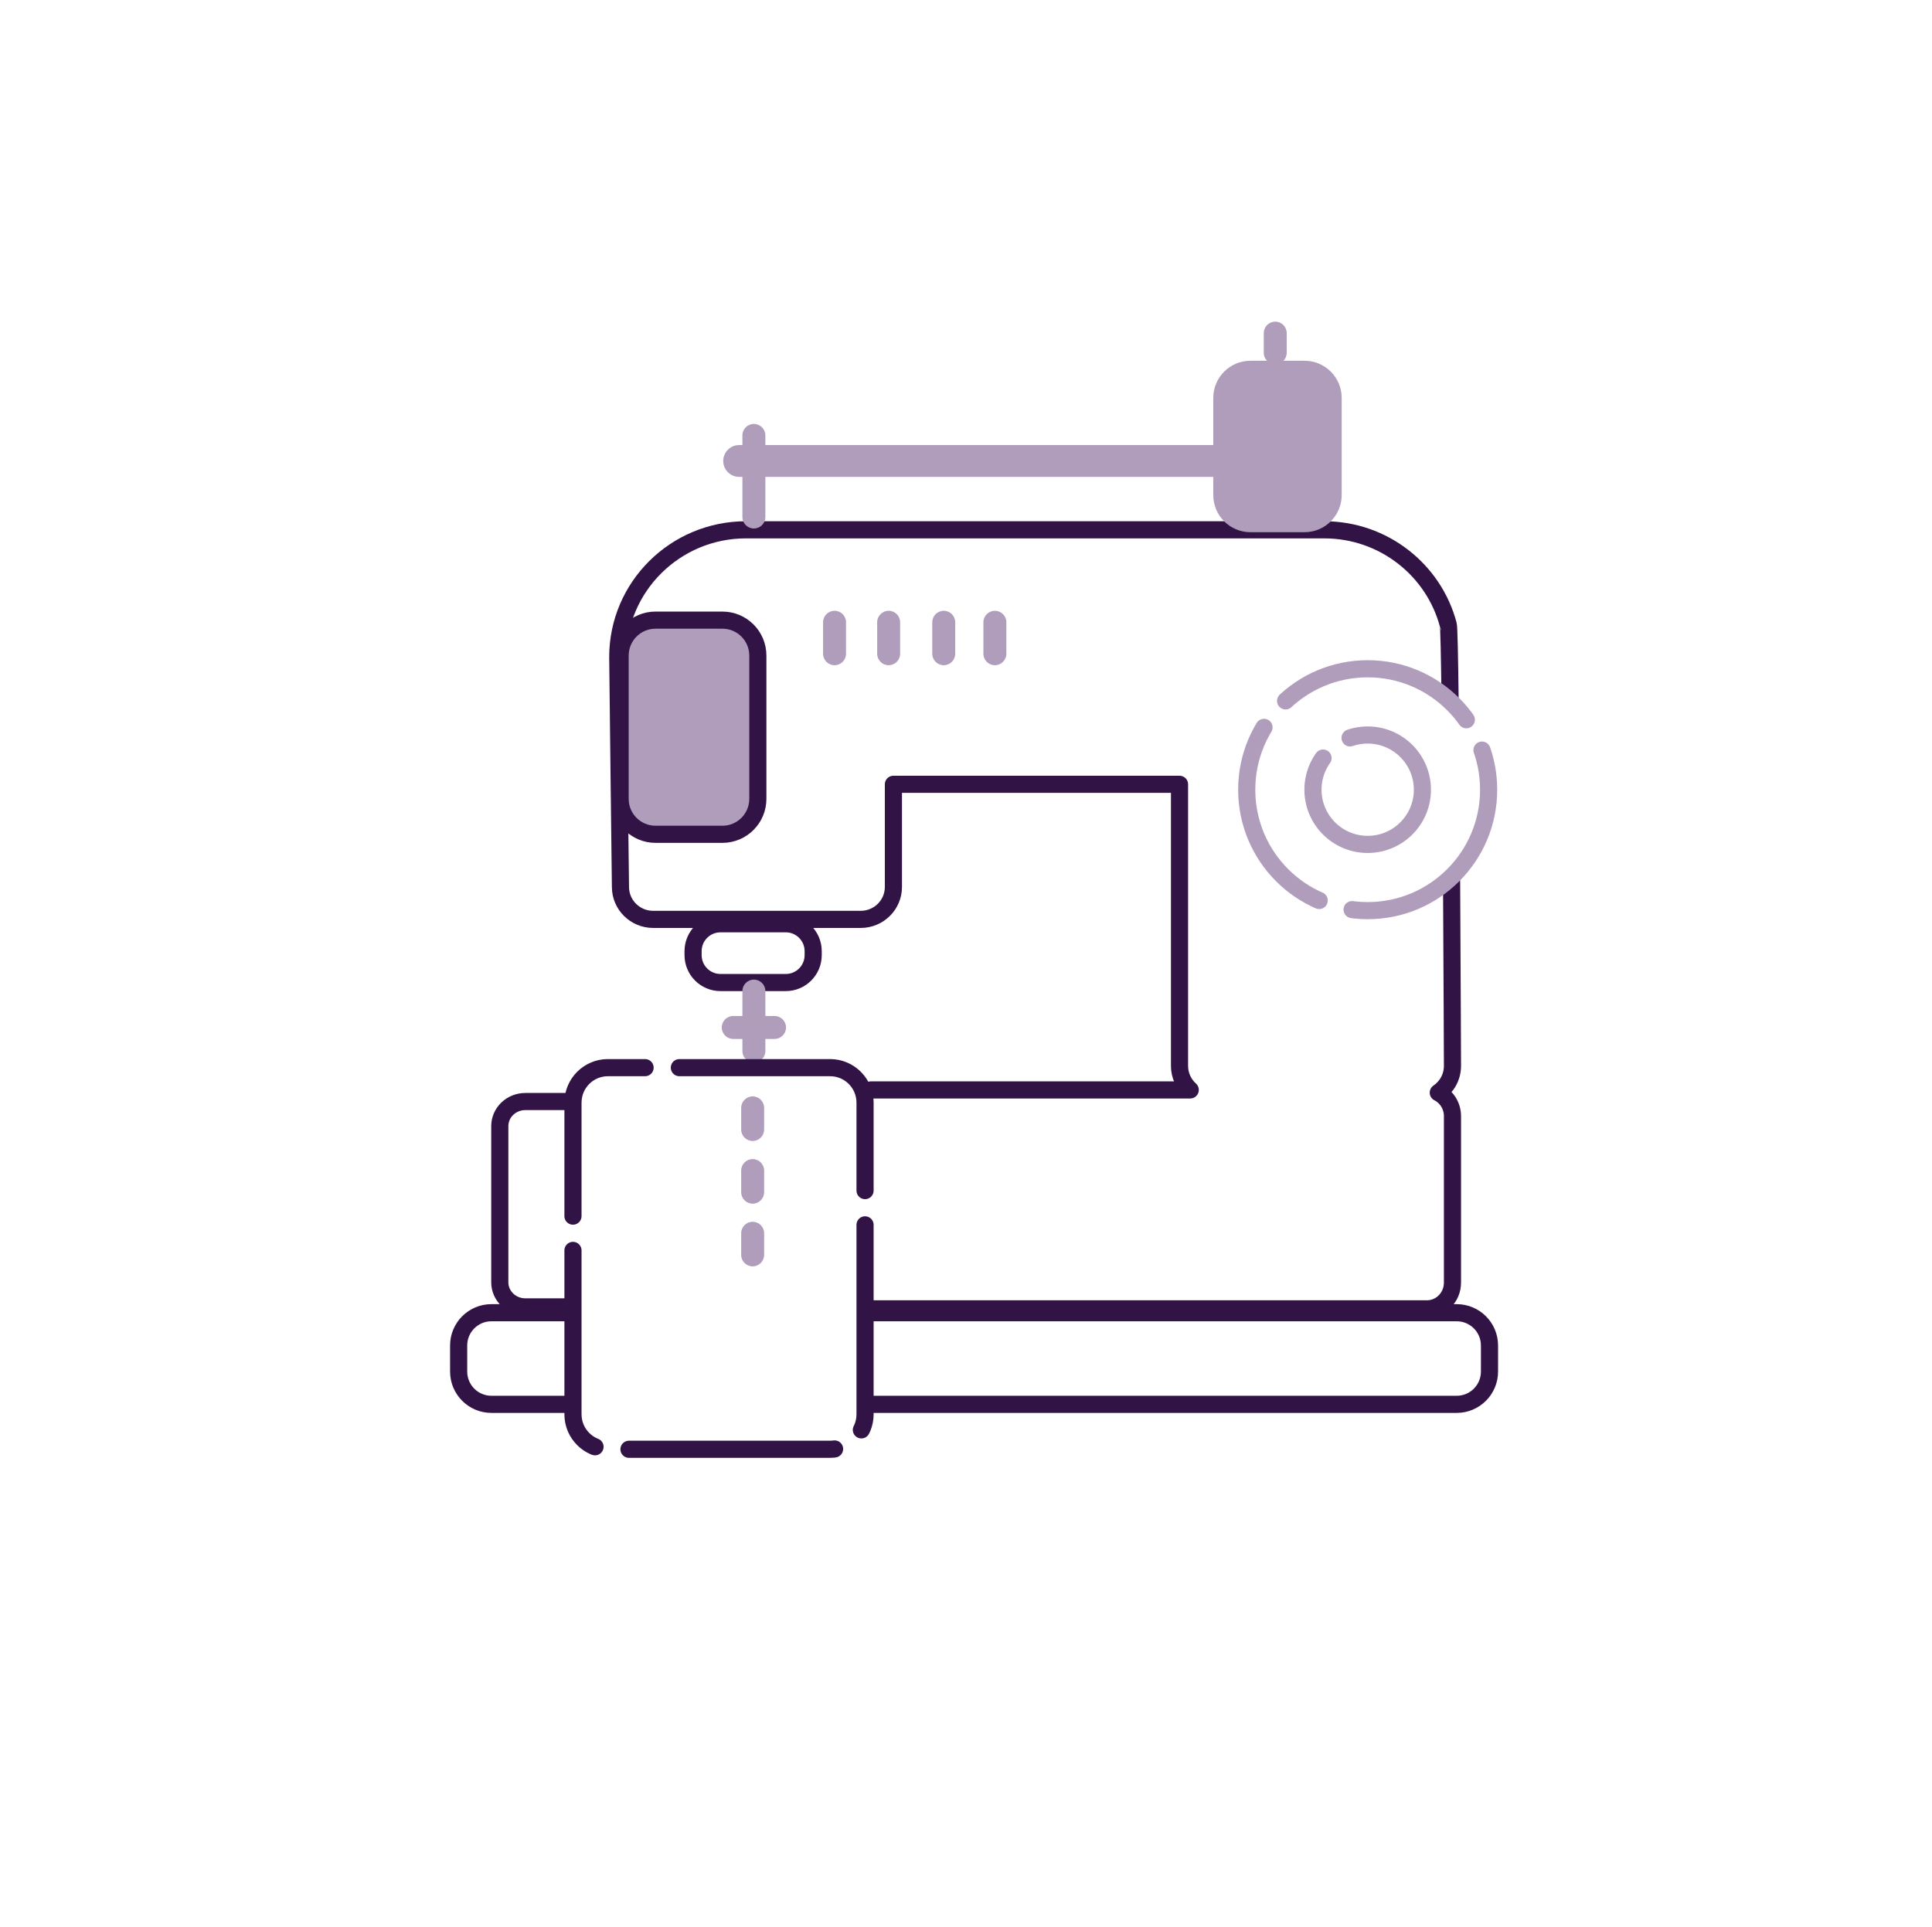<?xml version="1.0" encoding="UTF-8" standalone="no"?><!DOCTYPE svg PUBLIC "-//W3C//DTD SVG 1.1//EN" "http://www.w3.org/Graphics/SVG/1.1/DTD/svg11.dtd"><svg width="100%" height="100%" viewBox="0 0 451 450" version="1.1" xmlns="http://www.w3.org/2000/svg" xmlns:xlink="http://www.w3.org/1999/xlink" xml:space="preserve" xmlns:serif="http://www.serif.com/" style="fill-rule:evenodd;clip-rule:evenodd;stroke-linecap:round;stroke-linejoin:round;stroke-miterlimit:1.5;"><rect id="couture" x="0.941" y="0" width="450" height="450" style="fill:none;"/><path d="M132.99,257.187l-10.363,0c-3.288,0 -5.957,2.571 -5.957,5.737l0,36.473c0,3.166 2.669,5.736 5.957,5.736l9.891,0" style="fill:none;stroke:#321346;stroke-width:4px;"/><path d="M203.311,254.475l74.534,0c-1.536,-1.385 -2.502,-3.383 -2.502,-5.603l0,-65.752l-66.788,0l0,23.971c0,4.175 -3.416,7.566 -7.624,7.566l-48.469,0c-4.207,0 -7.623,-3.391 -7.623,-7.566c0,0 -0.629,-51.596 -0.629,-53.681c0,-16.396 13.413,-29.709 29.934,-29.709l134.981,0c13.884,0 25.574,9.402 28.951,22.137c0.163,0.286 0.308,7.409 0.433,17.788" style="fill:none;stroke:#321346;stroke-width:4px;"/><path d="M338.853,205.882c0.135,22.624 0.206,42.99 0.206,42.99c0,2.588 -1.312,4.874 -3.31,6.238c1.961,1.002 3.31,3.081 3.31,5.481l0,38.885c0,3.376 -2.669,6.116 -5.956,6.116l-129.526,0" style="fill:none;stroke:#321346;stroke-width:4px;"/><path d="M176.907,153.055c0,-4.562 -3.704,-8.266 -8.266,-8.266l-15.616,0c-4.562,0 -8.266,3.704 -8.266,8.266l0,33.471c0,4.562 3.704,8.265 8.266,8.265l15.616,0c4.562,0 8.266,-3.703 8.266,-8.265l0,-33.471Z" style="fill:#b09dbc;stroke:#321346;stroke-width:4px;"/><path d="M311.199,92.906c0,-3.686 -2.993,-6.679 -6.68,-6.679l-12.619,0c-3.687,0 -6.68,2.993 -6.68,6.679l0,22.675c0,3.686 2.993,6.679 6.68,6.679l12.619,0c3.687,0 6.68,-2.993 6.68,-6.679l0,-22.675Z" style="fill:#b09dbc;stroke:#b09dbc;stroke-width:4px;"/><path d="M189.825,222.073c0,-3.528 -2.864,-6.392 -6.392,-6.392l-15.249,0c-3.528,0 -6.392,2.864 -6.392,6.392l0,0.937c0,3.528 2.864,6.392 6.392,6.392l15.249,0c3.528,0 6.392,-2.864 6.392,-6.392l0,-0.937Z" style="fill:none;stroke:#321346;stroke-width:4px;"/><path d="M132.94,306.494l-18.226,0c-4.222,0 -7.649,3.427 -7.649,7.649l0,6.095c0,4.221 3.427,7.649 7.649,7.649l18.226,0" style="fill:none;stroke:#321346;stroke-width:4px;"/><path d="M203.059,327.887l136.994,0c4.222,0 7.649,-3.428 7.649,-7.649l0,-6.095c0,-4.222 -3.427,-7.649 -7.649,-7.649l-137.143,0" style="fill:none;stroke:#321346;stroke-width:4px;"/><path d="M300.366,77.776c0,-1.478 -1.201,-2.679 -2.679,-2.679c-1.479,0 -2.679,1.201 -2.679,2.679l0,4.593c0,1.478 1.2,2.679 2.679,2.679c1.478,0 2.679,-1.201 2.679,-2.679l0,-4.593Z" style="fill:#b09dbc;"/><path d="M197.493,145.286c0,-1.478 -1.2,-2.678 -2.679,-2.678c-1.479,0 -2.679,1.2 -2.679,2.678l0,7.349c0,1.478 1.2,2.679 2.679,2.679c1.479,0 2.679,-1.201 2.679,-2.679l0,-7.349Z" style="fill:#b09dbc;"/><path d="M210.122,145.286c0,-1.478 -1.2,-2.678 -2.679,-2.678c-1.478,0 -2.679,1.2 -2.679,2.678l0,7.349c0,1.478 1.201,2.679 2.679,2.679c1.479,0 2.679,-1.201 2.679,-2.679l0,-7.349Z" style="fill:#b09dbc;"/><path d="M222.982,145.286c0,-1.478 -1.201,-2.678 -2.679,-2.678c-1.479,0 -2.679,1.2 -2.679,2.678l0,7.349c0,1.478 1.2,2.679 2.679,2.679c1.478,0 2.679,-1.201 2.679,-2.679l0,-7.349Z" style="fill:#b09dbc;"/><path d="M234.922,145.286c0,-1.478 -1.2,-2.678 -2.679,-2.678c-1.478,0 -2.679,1.2 -2.679,2.678l0,7.349c0,1.478 1.201,2.679 2.679,2.679c1.479,0 2.679,-1.201 2.679,-2.679l0,-7.349Z" style="fill:#b09dbc;"/><path d="M178.377,258.665c0,-1.479 -1.201,-2.679 -2.679,-2.679c-1.479,0 -2.679,1.2 -2.679,2.679l0,5.052c0,1.478 1.2,2.679 2.679,2.679c1.478,0 2.679,-1.201 2.679,-2.679l0,-5.052Z" style="fill:#b09dbc;"/><path d="M178.377,273.303c0,-1.478 -1.201,-2.679 -2.679,-2.679c-1.479,0 -2.679,1.201 -2.679,2.679l0,5.052c0,1.479 1.2,2.679 2.679,2.679c1.478,0 2.679,-1.2 2.679,-2.679l0,-5.052Z" style="fill:#b09dbc;"/><path d="M178.377,287.942c0,-1.478 -1.201,-2.679 -2.679,-2.679c-1.479,0 -2.679,1.201 -2.679,2.679l0,5.052c0,1.479 1.2,2.679 2.679,2.679c1.478,0 2.679,-1.2 2.679,-2.679l0,-5.052Z" style="fill:#b09dbc;"/><path d="M178.664,101.657c0,-1.478 -1.201,-2.679 -2.679,-2.679c-1.479,0 -2.679,1.201 -2.679,2.679l0,19.059c0,1.479 1.2,2.679 2.679,2.679c1.478,0 2.679,-1.2 2.679,-2.679l0,-19.059Z" style="fill:#b09dbc;"/><path d="M178.664,231.397c0,-1.479 -1.201,-2.679 -2.679,-2.679c-1.479,0 -2.679,1.2 -2.679,2.679l0,14.007c0,1.478 1.2,2.679 2.679,2.679c1.478,0 2.679,-1.201 2.679,-2.679l0,-14.007Z" style="fill:#b09dbc;"/><path d="M171.162,237.214c-1.478,0 -2.679,1.2 -2.679,2.679c0,1.478 1.201,2.679 2.679,2.679l9.645,0c1.478,0 2.679,-1.201 2.679,-2.679c0,-1.479 -1.201,-2.679 -2.679,-2.679l-9.645,0Z" style="fill:#b09dbc;"/><path d="M172.54,103.915c-2.049,0 -3.712,1.664 -3.712,3.713c0,2.049 1.663,3.712 3.712,3.712l110.91,0c2.049,0 3.712,-1.663 3.712,-3.712c0,-2.049 -1.663,-3.713 -3.712,-3.713l-110.91,0Z" style="fill:#b09dbc;"/><circle cx="319.267" cy="184.381" r="28.236" style="fill:none;stroke:#b09dbc;stroke-width:4px;stroke-dasharray:48,8,0,0;"/><circle cx="319.267" cy="184.381" r="12.772" style="fill:none;stroke:#b09dbc;stroke-width:4px;stroke-dasharray:48,8,0,0;"/><path d="M201.935,257.433c0,-4.503 -3.655,-8.158 -8.157,-8.158l-51.867,0c-4.503,0 -8.158,3.655 -8.158,8.158l0,72.787c0,4.503 3.655,8.158 8.158,8.158l51.867,0c4.502,0 8.157,-3.655 8.157,-8.158l0,-72.787Z" style="fill:none;stroke:#321346;stroke-width:4px;stroke-dasharray:48,8,0,0;"/></svg>